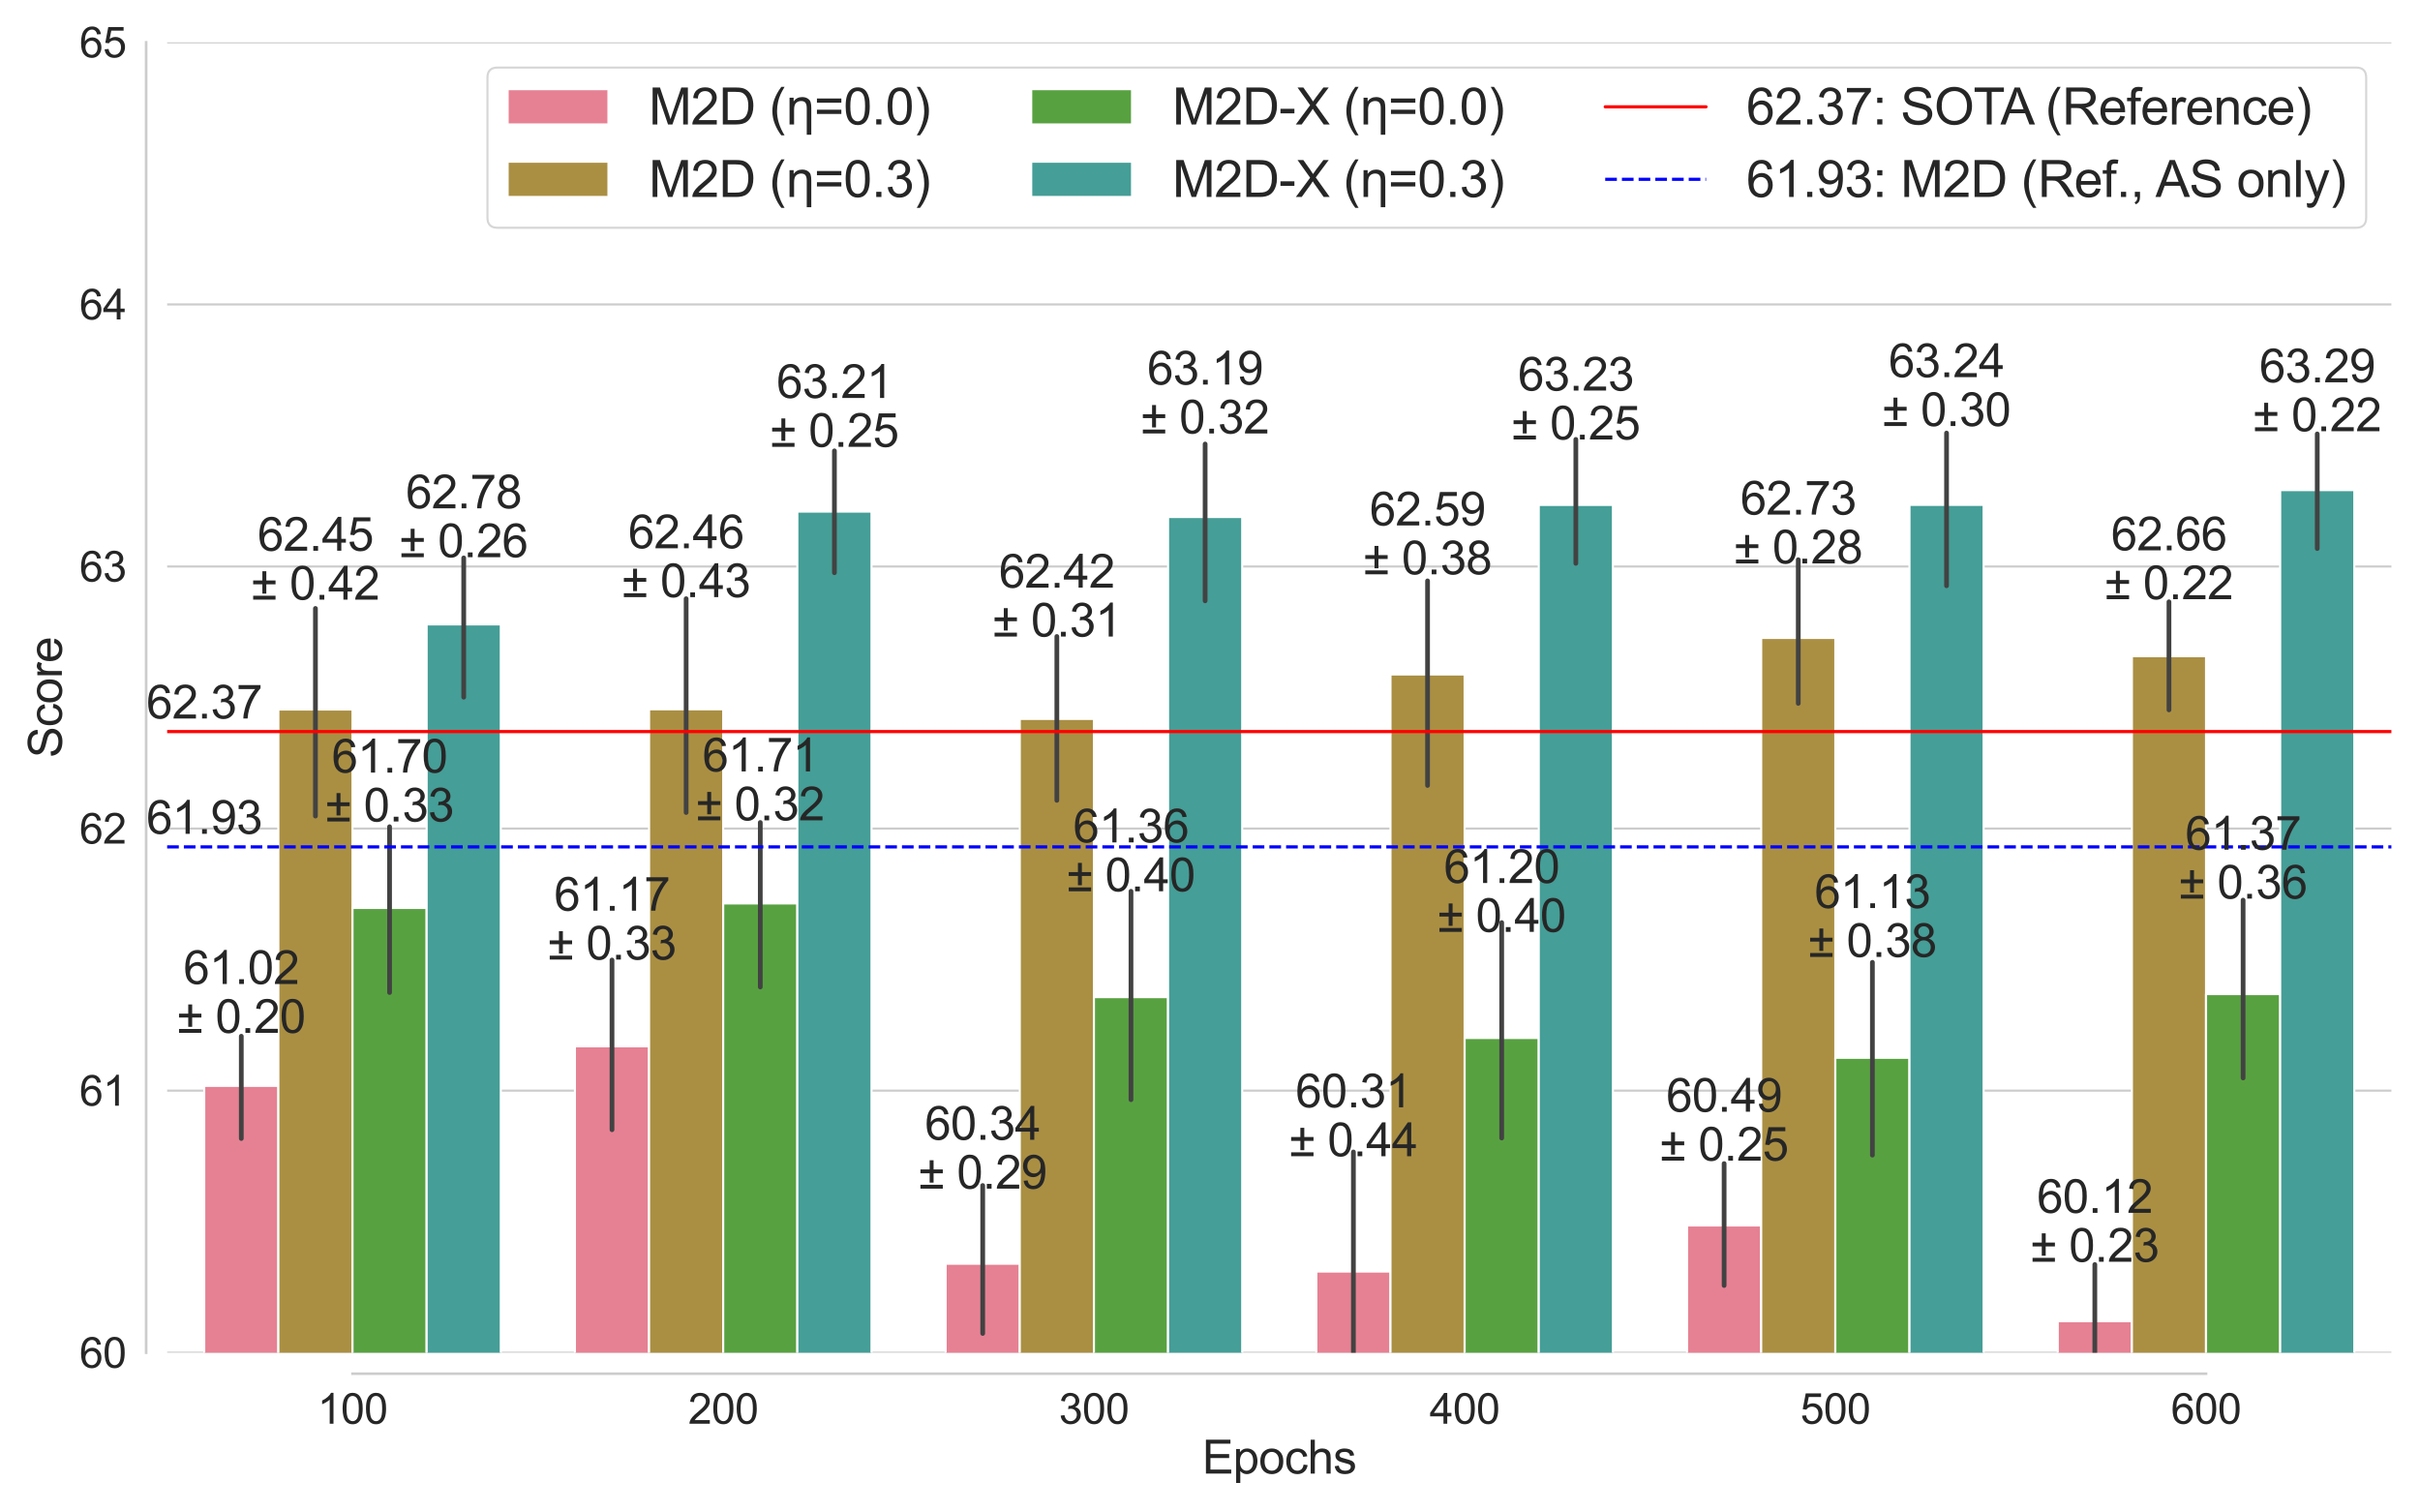 <?xml version="1.0" encoding="utf-8" standalone="no"?>
<!DOCTYPE svg PUBLIC "-//W3C//DTD SVG 1.1//EN"
  "http://www.w3.org/Graphics/SVG/1.1/DTD/svg11.dtd">
<svg xmlns:xlink="http://www.w3.org/1999/xlink" width="1152pt" height="720pt" viewBox="0 0 1152 720" xmlns="http://www.w3.org/2000/svg" version="1.1">
 <defs>
  <style type="text/css">*{stroke-linejoin: round; stroke-linecap: butt}</style>
 </defs>
 <g id="figure_1">
  <g id="patch_1">
   <path d="M 0 720 
L 1152 720 
L 1152 0 
L 0 0 
z
" style="fill: #ffffff"/>
  </g>
  <g id="axes_1">
   <g id="patch_2">
    <path d="M 79.57 643.94 
L 1138.38 643.94 
L 1138.38 20.16 
L 79.57 20.16 
z
" style="fill: #ffffff"/>
   </g>
   <g id="matplotlib.axis_1">
    <g id="xtick_1">
     <g id="text_1">
      <!-- 100 -->
      <g style="fill: #262626" transform="translate(151.121 677.756) scale(0.2 -0.2)">
       <defs>
        <path id="ArialMT-31" d="M 2384 0 
L 1822 0 
L 1822 3584 
Q 1619 3391 1289 3197 
Q 959 3003 697 2906 
L 697 3450 
Q 1169 3672 1522 3987 
Q 1875 4303 2022 4600 
L 2384 4600 
L 2384 0 
z
" transform="scale(0.016)"/>
        <path id="ArialMT-30" d="M 266 2259 
Q 266 3072 433 3567 
Q 600 4063 929 4331 
Q 1259 4600 1759 4600 
Q 2128 4600 2406 4451 
Q 2684 4303 2865 4023 
Q 3047 3744 3150 3342 
Q 3253 2941 3253 2259 
Q 3253 1453 3087 958 
Q 2922 463 2592 192 
Q 2263 -78 1759 -78 
Q 1097 -78 719 397 
Q 266 969 266 2259 
z
M 844 2259 
Q 844 1131 1108 757 
Q 1372 384 1759 384 
Q 2147 384 2411 759 
Q 2675 1134 2675 2259 
Q 2675 3391 2411 3762 
Q 2147 4134 1753 4134 
Q 1366 4134 1134 3806 
Q 844 3388 844 2259 
z
" transform="scale(0.016)"/>
       </defs>
       <use xlink:href="#ArialMT-31"/>
       <use xlink:href="#ArialMT-30" x="55.615"/>
       <use xlink:href="#ArialMT-30" x="111.23"/>
      </g>
     </g>
    </g>
    <g id="xtick_2">
     <g id="text_2">
      <!-- 200 -->
      <g style="fill: #262626" transform="translate(327.59 677.756) scale(0.2 -0.2)">
       <defs>
        <path id="ArialMT-32" d="M 3222 541 
L 3222 0 
L 194 0 
Q 188 203 259 391 
Q 375 700 629 1000 
Q 884 1300 1366 1694 
Q 2113 2306 2375 2664 
Q 2638 3022 2638 3341 
Q 2638 3675 2398 3904 
Q 2159 4134 1775 4134 
Q 1369 4134 1125 3890 
Q 881 3647 878 3216 
L 300 3275 
Q 359 3922 746 4261 
Q 1134 4600 1788 4600 
Q 2447 4600 2831 4234 
Q 3216 3869 3216 3328 
Q 3216 3053 3103 2787 
Q 2991 2522 2730 2228 
Q 2469 1934 1863 1422 
Q 1356 997 1212 845 
Q 1069 694 975 541 
L 3222 541 
z
" transform="scale(0.016)"/>
       </defs>
       <use xlink:href="#ArialMT-32"/>
       <use xlink:href="#ArialMT-30" x="55.615"/>
       <use xlink:href="#ArialMT-30" x="111.23"/>
      </g>
     </g>
    </g>
    <g id="xtick_3">
     <g id="text_3">
      <!-- 300 -->
      <g style="fill: #262626" transform="translate(504.058 677.756) scale(0.2 -0.2)">
       <defs>
        <path id="ArialMT-33" d="M 269 1209 
L 831 1284 
Q 928 806 1161 595 
Q 1394 384 1728 384 
Q 2125 384 2398 659 
Q 2672 934 2672 1341 
Q 2672 1728 2419 1979 
Q 2166 2231 1775 2231 
Q 1616 2231 1378 2169 
L 1441 2663 
Q 1497 2656 1531 2656 
Q 1891 2656 2178 2843 
Q 2466 3031 2466 3422 
Q 2466 3731 2256 3934 
Q 2047 4138 1716 4138 
Q 1388 4138 1169 3931 
Q 950 3725 888 3313 
L 325 3413 
Q 428 3978 793 4289 
Q 1159 4600 1703 4600 
Q 2078 4600 2393 4439 
Q 2709 4278 2876 4000 
Q 3044 3722 3044 3409 
Q 3044 3113 2884 2869 
Q 2725 2625 2413 2481 
Q 2819 2388 3044 2092 
Q 3269 1797 3269 1353 
Q 3269 753 2831 336 
Q 2394 -81 1725 -81 
Q 1122 -81 723 278 
Q 325 638 269 1209 
z
" transform="scale(0.016)"/>
       </defs>
       <use xlink:href="#ArialMT-33"/>
       <use xlink:href="#ArialMT-30" x="55.615"/>
       <use xlink:href="#ArialMT-30" x="111.23"/>
      </g>
     </g>
    </g>
    <g id="xtick_4">
     <g id="text_4">
      <!-- 400 -->
      <g style="fill: #262626" transform="translate(680.526 677.756) scale(0.2 -0.2)">
       <defs>
        <path id="ArialMT-34" d="M 2069 0 
L 2069 1097 
L 81 1097 
L 81 1613 
L 2172 4581 
L 2631 4581 
L 2631 1613 
L 3250 1613 
L 3250 1097 
L 2631 1097 
L 2631 0 
L 2069 0 
z
M 2069 1613 
L 2069 3678 
L 634 1613 
L 2069 1613 
z
" transform="scale(0.016)"/>
       </defs>
       <use xlink:href="#ArialMT-34"/>
       <use xlink:href="#ArialMT-30" x="55.615"/>
       <use xlink:href="#ArialMT-30" x="111.23"/>
      </g>
     </g>
    </g>
    <g id="xtick_5">
     <g id="text_5">
      <!-- 500 -->
      <g style="fill: #262626" transform="translate(856.995 677.756) scale(0.2 -0.2)">
       <defs>
        <path id="ArialMT-35" d="M 266 1200 
L 856 1250 
Q 922 819 1161 601 
Q 1400 384 1738 384 
Q 2144 384 2425 690 
Q 2706 997 2706 1503 
Q 2706 1984 2436 2262 
Q 2166 2541 1728 2541 
Q 1456 2541 1237 2417 
Q 1019 2294 894 2097 
L 366 2166 
L 809 4519 
L 3088 4519 
L 3088 3981 
L 1259 3981 
L 1013 2750 
Q 1425 3038 1878 3038 
Q 2478 3038 2890 2622 
Q 3303 2206 3303 1553 
Q 3303 931 2941 478 
Q 2500 -78 1738 -78 
Q 1113 -78 717 272 
Q 322 622 266 1200 
z
" transform="scale(0.016)"/>
       </defs>
       <use xlink:href="#ArialMT-35"/>
       <use xlink:href="#ArialMT-30" x="55.615"/>
       <use xlink:href="#ArialMT-30" x="111.23"/>
      </g>
     </g>
    </g>
    <g id="xtick_6">
     <g id="text_6">
      <!-- 600 -->
      <g style="fill: #262626" transform="translate(1033.463 677.756) scale(0.2 -0.2)">
       <defs>
        <path id="ArialMT-36" d="M 3184 3459 
L 2625 3416 
Q 2550 3747 2413 3897 
Q 2184 4138 1850 4138 
Q 1581 4138 1378 3988 
Q 1113 3794 959 3422 
Q 806 3050 800 2363 
Q 1003 2672 1297 2822 
Q 1591 2972 1913 2972 
Q 2475 2972 2870 2558 
Q 3266 2144 3266 1488 
Q 3266 1056 3080 686 
Q 2894 316 2569 119 
Q 2244 -78 1831 -78 
Q 1128 -78 684 439 
Q 241 956 241 2144 
Q 241 3472 731 4075 
Q 1159 4600 1884 4600 
Q 2425 4600 2770 4297 
Q 3116 3994 3184 3459 
z
M 888 1484 
Q 888 1194 1011 928 
Q 1134 663 1356 523 
Q 1578 384 1822 384 
Q 2178 384 2434 671 
Q 2691 959 2691 1453 
Q 2691 1928 2437 2201 
Q 2184 2475 1800 2475 
Q 1419 2475 1153 2201 
Q 888 1928 888 1484 
z
" transform="scale(0.016)"/>
       </defs>
       <use xlink:href="#ArialMT-36"/>
       <use xlink:href="#ArialMT-30" x="55.615"/>
       <use xlink:href="#ArialMT-30" x="111.23"/>
      </g>
     </g>
    </g>
    <g id="text_7">
     <!-- Epochs -->
     <g style="fill: #262626" transform="translate(572.287 701.478) scale(0.22 -0.22)">
      <defs>
       <path id="ArialMT-45" d="M 506 0 
L 506 4581 
L 3819 4581 
L 3819 4041 
L 1113 4041 
L 1113 2638 
L 3647 2638 
L 3647 2100 
L 1113 2100 
L 1113 541 
L 3925 541 
L 3925 0 
L 506 0 
z
" transform="scale(0.016)"/>
       <path id="ArialMT-70" d="M 422 -1272 
L 422 3319 
L 934 3319 
L 934 2888 
Q 1116 3141 1344 3267 
Q 1572 3394 1897 3394 
Q 2322 3394 2647 3175 
Q 2972 2956 3137 2557 
Q 3303 2159 3303 1684 
Q 3303 1175 3120 767 
Q 2938 359 2589 142 
Q 2241 -75 1856 -75 
Q 1575 -75 1351 44 
Q 1128 163 984 344 
L 984 -1272 
L 422 -1272 
z
M 931 1641 
Q 931 1000 1190 694 
Q 1450 388 1819 388 
Q 2194 388 2461 705 
Q 2728 1022 2728 1688 
Q 2728 2322 2467 2637 
Q 2206 2953 1844 2953 
Q 1484 2953 1207 2617 
Q 931 2281 931 1641 
z
" transform="scale(0.016)"/>
       <path id="ArialMT-6f" d="M 213 1659 
Q 213 2581 725 3025 
Q 1153 3394 1769 3394 
Q 2453 3394 2887 2945 
Q 3322 2497 3322 1706 
Q 3322 1066 3130 698 
Q 2938 331 2570 128 
Q 2203 -75 1769 -75 
Q 1072 -75 642 372 
Q 213 819 213 1659 
z
M 791 1659 
Q 791 1022 1069 705 
Q 1347 388 1769 388 
Q 2188 388 2466 706 
Q 2744 1025 2744 1678 
Q 2744 2294 2464 2611 
Q 2184 2928 1769 2928 
Q 1347 2928 1069 2612 
Q 791 2297 791 1659 
z
" transform="scale(0.016)"/>
       <path id="ArialMT-63" d="M 2588 1216 
L 3141 1144 
Q 3050 572 2676 248 
Q 2303 -75 1759 -75 
Q 1078 -75 664 370 
Q 250 816 250 1647 
Q 250 2184 428 2587 
Q 606 2991 970 3192 
Q 1334 3394 1763 3394 
Q 2303 3394 2647 3120 
Q 2991 2847 3088 2344 
L 2541 2259 
Q 2463 2594 2264 2762 
Q 2066 2931 1784 2931 
Q 1359 2931 1093 2626 
Q 828 2322 828 1663 
Q 828 994 1084 691 
Q 1341 388 1753 388 
Q 2084 388 2306 591 
Q 2528 794 2588 1216 
z
" transform="scale(0.016)"/>
       <path id="ArialMT-68" d="M 422 0 
L 422 4581 
L 984 4581 
L 984 2938 
Q 1378 3394 1978 3394 
Q 2347 3394 2619 3248 
Q 2891 3103 3008 2847 
Q 3125 2591 3125 2103 
L 3125 0 
L 2563 0 
L 2563 2103 
Q 2563 2525 2380 2717 
Q 2197 2909 1863 2909 
Q 1613 2909 1392 2779 
Q 1172 2650 1078 2428 
Q 984 2206 984 1816 
L 984 0 
L 422 0 
z
" transform="scale(0.016)"/>
       <path id="ArialMT-73" d="M 197 991 
L 753 1078 
Q 800 744 1014 566 
Q 1228 388 1613 388 
Q 2000 388 2187 545 
Q 2375 703 2375 916 
Q 2375 1106 2209 1216 
Q 2094 1291 1634 1406 
Q 1016 1563 777 1677 
Q 538 1791 414 1992 
Q 291 2194 291 2438 
Q 291 2659 392 2848 
Q 494 3038 669 3163 
Q 800 3259 1026 3326 
Q 1253 3394 1513 3394 
Q 1903 3394 2198 3281 
Q 2494 3169 2634 2976 
Q 2775 2784 2828 2463 
L 2278 2388 
Q 2241 2644 2061 2787 
Q 1881 2931 1553 2931 
Q 1166 2931 1000 2803 
Q 834 2675 834 2503 
Q 834 2394 903 2306 
Q 972 2216 1119 2156 
Q 1203 2125 1616 2013 
Q 2213 1853 2448 1751 
Q 2684 1650 2818 1456 
Q 2953 1263 2953 975 
Q 2953 694 2789 445 
Q 2625 197 2315 61 
Q 2006 -75 1616 -75 
Q 969 -75 630 194 
Q 291 463 197 991 
z
" transform="scale(0.016)"/>
      </defs>
      <use xlink:href="#ArialMT-45"/>
      <use xlink:href="#ArialMT-70" x="66.699"/>
      <use xlink:href="#ArialMT-6f" x="122.314"/>
      <use xlink:href="#ArialMT-63" x="177.93"/>
      <use xlink:href="#ArialMT-68" x="227.93"/>
      <use xlink:href="#ArialMT-73" x="283.545"/>
     </g>
    </g>
   </g>
   <g id="matplotlib.axis_2">
    <g id="ytick_1">
     <g id="line2d_1">
      <path d="M 79.57 643.94 
L 1138.38 643.94 
" clip-path="url(#p8a2bcfe9b1)" style="fill: none; stroke: #cccccc; stroke-linecap: round"/>
     </g>
     <g id="text_8">
      <!-- 60 -->
      <g style="fill: #262626" transform="translate(37.826 651.098) scale(0.2 -0.2)">
       <use xlink:href="#ArialMT-36"/>
       <use xlink:href="#ArialMT-30" x="55.615"/>
      </g>
     </g>
    </g>
    <g id="ytick_2">
     <g id="line2d_2">
      <path d="M 79.57 519.184 
L 1138.38 519.184 
" clip-path="url(#p8a2bcfe9b1)" style="fill: none; stroke: #cccccc; stroke-linecap: round"/>
     </g>
     <g id="text_9">
      <!-- 61 -->
      <g style="fill: #262626" transform="translate(37.826 526.342) scale(0.2 -0.2)">
       <use xlink:href="#ArialMT-36"/>
       <use xlink:href="#ArialMT-31" x="55.615"/>
      </g>
     </g>
    </g>
    <g id="ytick_3">
     <g id="line2d_3">
      <path d="M 79.57 394.428 
L 1138.38 394.428 
" clip-path="url(#p8a2bcfe9b1)" style="fill: none; stroke: #cccccc; stroke-linecap: round"/>
     </g>
     <g id="text_10">
      <!-- 62 -->
      <g style="fill: #262626" transform="translate(37.826 401.586) scale(0.2 -0.2)">
       <use xlink:href="#ArialMT-36"/>
       <use xlink:href="#ArialMT-32" x="55.615"/>
      </g>
     </g>
    </g>
    <g id="ytick_4">
     <g id="line2d_4">
      <path d="M 79.57 269.672 
L 1138.38 269.672 
" clip-path="url(#p8a2bcfe9b1)" style="fill: none; stroke: #cccccc; stroke-linecap: round"/>
     </g>
     <g id="text_11">
      <!-- 63 -->
      <g style="fill: #262626" transform="translate(37.826 276.83) scale(0.2 -0.2)">
       <use xlink:href="#ArialMT-36"/>
       <use xlink:href="#ArialMT-33" x="55.615"/>
      </g>
     </g>
    </g>
    <g id="ytick_5">
     <g id="line2d_5">
      <path d="M 79.57 144.916 
L 1138.38 144.916 
" clip-path="url(#p8a2bcfe9b1)" style="fill: none; stroke: #cccccc; stroke-linecap: round"/>
     </g>
     <g id="text_12">
      <!-- 64 -->
      <g style="fill: #262626" transform="translate(37.826 152.074) scale(0.2 -0.2)">
       <use xlink:href="#ArialMT-36"/>
       <use xlink:href="#ArialMT-34" x="55.615"/>
      </g>
     </g>
    </g>
    <g id="ytick_6">
     <g id="line2d_6">
      <path d="M 79.57 20.16 
L 1138.38 20.16 
" clip-path="url(#p8a2bcfe9b1)" style="fill: none; stroke: #cccccc; stroke-linecap: round"/>
     </g>
     <g id="text_13">
      <!-- 65 -->
      <g style="fill: #262626" transform="translate(37.826 27.318) scale(0.2 -0.2)">
       <use xlink:href="#ArialMT-36"/>
       <use xlink:href="#ArialMT-35" x="55.615"/>
      </g>
     </g>
    </g>
    <g id="text_14">
     <!-- Score -->
     <g style="fill: #262626" transform="translate(29.454 360.784) rotate(-90) scale(0.22 -0.22)">
      <defs>
       <path id="ArialMT-53" d="M 288 1472 
L 859 1522 
Q 900 1178 1048 958 
Q 1197 738 1509 602 
Q 1822 466 2213 466 
Q 2559 466 2825 569 
Q 3091 672 3220 851 
Q 3350 1031 3350 1244 
Q 3350 1459 3225 1620 
Q 3100 1781 2813 1891 
Q 2628 1963 1997 2114 
Q 1366 2266 1113 2400 
Q 784 2572 623 2826 
Q 463 3081 463 3397 
Q 463 3744 659 4045 
Q 856 4347 1234 4503 
Q 1613 4659 2075 4659 
Q 2584 4659 2973 4495 
Q 3363 4331 3572 4012 
Q 3781 3694 3797 3291 
L 3216 3247 
Q 3169 3681 2898 3903 
Q 2628 4125 2100 4125 
Q 1550 4125 1298 3923 
Q 1047 3722 1047 3438 
Q 1047 3191 1225 3031 
Q 1400 2872 2139 2705 
Q 2878 2538 3153 2413 
Q 3553 2228 3743 1945 
Q 3934 1663 3934 1294 
Q 3934 928 3725 604 
Q 3516 281 3123 101 
Q 2731 -78 2241 -78 
Q 1619 -78 1198 103 
Q 778 284 539 648 
Q 300 1013 288 1472 
z
" transform="scale(0.016)"/>
       <path id="ArialMT-72" d="M 416 0 
L 416 3319 
L 922 3319 
L 922 2816 
Q 1116 3169 1280 3281 
Q 1444 3394 1641 3394 
Q 1925 3394 2219 3213 
L 2025 2691 
Q 1819 2813 1613 2813 
Q 1428 2813 1281 2702 
Q 1134 2591 1072 2394 
Q 978 2094 978 1738 
L 978 0 
L 416 0 
z
" transform="scale(0.016)"/>
       <path id="ArialMT-65" d="M 2694 1069 
L 3275 997 
Q 3138 488 2766 206 
Q 2394 -75 1816 -75 
Q 1088 -75 661 373 
Q 234 822 234 1631 
Q 234 2469 665 2931 
Q 1097 3394 1784 3394 
Q 2450 3394 2872 2941 
Q 3294 2488 3294 1666 
Q 3294 1616 3291 1516 
L 816 1516 
Q 847 969 1125 678 
Q 1403 388 1819 388 
Q 2128 388 2347 550 
Q 2566 713 2694 1069 
z
M 847 1978 
L 2700 1978 
Q 2663 2397 2488 2606 
Q 2219 2931 1791 2931 
Q 1403 2931 1139 2672 
Q 875 2413 847 1978 
z
" transform="scale(0.016)"/>
      </defs>
      <use xlink:href="#ArialMT-53"/>
      <use xlink:href="#ArialMT-63" x="66.699"/>
      <use xlink:href="#ArialMT-6f" x="116.699"/>
      <use xlink:href="#ArialMT-72" x="172.314"/>
      <use xlink:href="#ArialMT-65" x="205.615"/>
     </g>
    </g>
   </g>
   <g id="patch_3">
    <path d="M 97.217 8129.3 
L 132.511 8129.3 
L 132.511 516.917 
L 97.217 516.917 
z
" clip-path="url(#p8a2bcfe9b1)" style="fill: #e68193; stroke: #ffffff; stroke-linejoin: miter"/>
   </g>
   <g id="patch_4">
    <path d="M 273.685 8129.3 
L 308.979 8129.3 
L 308.979 498.081 
L 273.685 498.081 
z
" clip-path="url(#p8a2bcfe9b1)" style="fill: #e68193; stroke: #ffffff; stroke-linejoin: miter"/>
   </g>
   <g id="patch_5">
    <path d="M 450.154 8129.3 
L 485.447 8129.3 
L 485.447 601.569 
L 450.154 601.569 
z
" clip-path="url(#p8a2bcfe9b1)" style="fill: #e68193; stroke: #ffffff; stroke-linejoin: miter"/>
   </g>
   <g id="patch_6">
    <path d="M 626.622 8129.3 
L 661.915 8129.3 
L 661.915 605.307 
L 626.622 605.307 
z
" clip-path="url(#p8a2bcfe9b1)" style="fill: #e68193; stroke: #ffffff; stroke-linejoin: miter"/>
   </g>
   <g id="patch_7">
    <path d="M 803.09 8129.3 
L 838.384 8129.3 
L 838.384 583.37 
L 803.09 583.37 
z
" clip-path="url(#p8a2bcfe9b1)" style="fill: #e68193; stroke: #ffffff; stroke-linejoin: miter"/>
   </g>
   <g id="patch_8">
    <path d="M 979.558 8129.3 
L 1014.852 8129.3 
L 1014.852 628.948 
L 979.558 628.948 
z
" clip-path="url(#p8a2bcfe9b1)" style="fill: #e68193; stroke: #ffffff; stroke-linejoin: miter"/>
   </g>
   <g id="patch_9">
    <path d="M 132.511 8129.3 
L 167.804 8129.3 
L 167.804 337.76 
L 132.511 337.76 
z
" clip-path="url(#p8a2bcfe9b1)" style="fill: #aa8f43; stroke: #ffffff; stroke-linejoin: miter"/>
   </g>
   <g id="patch_10">
    <path d="M 308.979 8129.3 
L 344.272 8129.3 
L 344.272 337.659 
L 308.979 337.659 
z
" clip-path="url(#p8a2bcfe9b1)" style="fill: #aa8f43; stroke: #ffffff; stroke-linejoin: miter"/>
   </g>
   <g id="patch_11">
    <path d="M 485.447 8129.3 
L 520.741 8129.3 
L 520.741 342.251 
L 485.447 342.251 
z
" clip-path="url(#p8a2bcfe9b1)" style="fill: #aa8f43; stroke: #ffffff; stroke-linejoin: miter"/>
   </g>
   <g id="patch_12">
    <path d="M 661.915 8129.3 
L 697.209 8129.3 
L 697.209 321.09 
L 661.915 321.09 
z
" clip-path="url(#p8a2bcfe9b1)" style="fill: #aa8f43; stroke: #ffffff; stroke-linejoin: miter"/>
   </g>
   <g id="patch_13">
    <path d="M 838.384 8129.3 
L 873.678 8129.3 
L 873.678 303.699 
L 838.384 303.699 
z
" clip-path="url(#p8a2bcfe9b1)" style="fill: #aa8f43; stroke: #ffffff; stroke-linejoin: miter"/>
   </g>
   <g id="patch_14">
    <path d="M 1014.852 8129.3 
L 1050.146 8129.3 
L 1050.146 312.395 
L 1014.852 312.395 
z
" clip-path="url(#p8a2bcfe9b1)" style="fill: #aa8f43; stroke: #ffffff; stroke-linejoin: miter"/>
   </g>
   <g id="patch_15">
    <path d="M 167.804 8129.3 
L 203.098 8129.3 
L 203.098 432.211 
L 167.804 432.211 
z
" clip-path="url(#p8a2bcfe9b1)" style="fill: #58a141; stroke: #ffffff; stroke-linejoin: miter"/>
   </g>
   <g id="patch_16">
    <path d="M 344.272 8129.3 
L 379.566 8129.3 
L 379.566 430.085 
L 344.272 430.085 
z
" clip-path="url(#p8a2bcfe9b1)" style="fill: #58a141; stroke: #ffffff; stroke-linejoin: miter"/>
   </g>
   <g id="patch_17">
    <path d="M 520.741 8129.3 
L 556.034 8129.3 
L 556.034 474.663 
L 520.741 474.663 
z
" clip-path="url(#p8a2bcfe9b1)" style="fill: #58a141; stroke: #ffffff; stroke-linejoin: miter"/>
   </g>
   <g id="patch_18">
    <path d="M 697.209 8129.3 
L 732.503 8129.3 
L 732.503 494.114 
L 697.209 494.114 
z
" clip-path="url(#p8a2bcfe9b1)" style="fill: #58a141; stroke: #ffffff; stroke-linejoin: miter"/>
   </g>
   <g id="patch_19">
    <path d="M 873.678 8129.3 
L 908.971 8129.3 
L 908.971 503.549 
L 873.678 503.549 
z
" clip-path="url(#p8a2bcfe9b1)" style="fill: #58a141; stroke: #ffffff; stroke-linejoin: miter"/>
   </g>
   <g id="patch_20">
    <path d="M 1050.146 8129.3 
L 1085.439 8129.3 
L 1085.439 473.235 
L 1050.146 473.235 
z
" clip-path="url(#p8a2bcfe9b1)" style="fill: #58a141; stroke: #ffffff; stroke-linejoin: miter"/>
   </g>
   <g id="patch_21">
    <path d="M 203.098 8129.3 
L 238.392 8129.3 
L 238.392 297.239 
L 203.098 297.239 
z
" clip-path="url(#p8a2bcfe9b1)" style="fill: #459e97; stroke: #ffffff; stroke-linejoin: miter"/>
   </g>
   <g id="patch_22">
    <path d="M 379.566 8129.3 
L 414.86 8129.3 
L 414.86 243.532 
L 379.566 243.532 
z
" clip-path="url(#p8a2bcfe9b1)" style="fill: #459e97; stroke: #ffffff; stroke-linejoin: miter"/>
   </g>
   <g id="patch_23">
    <path d="M 556.034 8129.3 
L 591.328 8129.3 
L 591.328 246.122 
L 556.034 246.122 
z
" clip-path="url(#p8a2bcfe9b1)" style="fill: #459e97; stroke: #ffffff; stroke-linejoin: miter"/>
   </g>
   <g id="patch_24">
    <path d="M 732.503 8129.3 
L 767.797 8129.3 
L 767.797 240.375 
L 732.503 240.375 
z
" clip-path="url(#p8a2bcfe9b1)" style="fill: #459e97; stroke: #ffffff; stroke-linejoin: miter"/>
   </g>
   <g id="patch_25">
    <path d="M 908.971 8129.3 
L 944.265 8129.3 
L 944.265 240.354 
L 908.971 240.354 
z
" clip-path="url(#p8a2bcfe9b1)" style="fill: #459e97; stroke: #ffffff; stroke-linejoin: miter"/>
   </g>
   <g id="patch_26">
    <path d="M 1085.439 8129.3 
L 1120.733 8129.3 
L 1120.733 233.303 
L 1085.439 233.303 
z
" clip-path="url(#p8a2bcfe9b1)" style="fill: #459e97; stroke: #ffffff; stroke-linejoin: miter"/>
   </g>
   <g id="patch_27">
    <path d="M 167.804 8129.3 
L 167.804 8129.3 
L 167.804 8129.3 
L 167.804 8129.3 
z
" clip-path="url(#p8a2bcfe9b1)" style="fill: #e68193; stroke: #ffffff; stroke-linejoin: miter"/>
   </g>
   <g id="patch_28">
    <path d="M 167.804 8129.3 
L 167.804 8129.3 
L 167.804 8129.3 
L 167.804 8129.3 
z
" clip-path="url(#p8a2bcfe9b1)" style="fill: #aa8f43; stroke: #ffffff; stroke-linejoin: miter"/>
   </g>
   <g id="patch_29">
    <path d="M 167.804 8129.3 
L 167.804 8129.3 
L 167.804 8129.3 
L 167.804 8129.3 
z
" clip-path="url(#p8a2bcfe9b1)" style="fill: #58a141; stroke: #ffffff; stroke-linejoin: miter"/>
   </g>
   <g id="patch_30">
    <path d="M 167.804 8129.3 
L 167.804 8129.3 
L 167.804 8129.3 
L 167.804 8129.3 
z
" clip-path="url(#p8a2bcfe9b1)" style="fill: #459e97; stroke: #ffffff; stroke-linejoin: miter"/>
   </g>
   <g id="line2d_7">
    <path d="M 114.864 541.973 
L 114.864 493.288 
" clip-path="url(#p8a2bcfe9b1)" style="fill: none; stroke: #424242; stroke-width: 2.25; stroke-linecap: round"/>
   </g>
   <g id="line2d_8">
    <path d="M 291.332 537.796 
L 291.332 457.003 
" clip-path="url(#p8a2bcfe9b1)" style="fill: none; stroke: #424242; stroke-width: 2.25; stroke-linecap: round"/>
   </g>
   <g id="line2d_9">
    <path d="M 467.8 634.777 
L 467.8 564.351 
" clip-path="url(#p8a2bcfe9b1)" style="fill: none; stroke: #424242; stroke-width: 2.25; stroke-linecap: round"/>
   </g>
   <g id="line2d_10">
    <path d="M 644.269 654.145 
L 644.269 548.377 
" clip-path="url(#p8a2bcfe9b1)" style="fill: none; stroke: #424242; stroke-width: 2.25; stroke-linecap: round"/>
   </g>
   <g id="line2d_11">
    <path d="M 820.737 611.938 
L 820.737 553.906 
" clip-path="url(#p8a2bcfe9b1)" style="fill: none; stroke: #424242; stroke-width: 2.25; stroke-linecap: round"/>
   </g>
   <g id="line2d_12">
    <path d="M 997.205 657.28 
L 997.205 601.96 
" clip-path="url(#p8a2bcfe9b1)" style="fill: none; stroke: #424242; stroke-width: 2.25; stroke-linecap: round"/>
   </g>
   <g id="line2d_13">
    <path d="M 150.157 388.485 
L 150.157 289.64 
" clip-path="url(#p8a2bcfe9b1)" style="fill: none; stroke: #424242; stroke-width: 2.25; stroke-linecap: round"/>
   </g>
   <g id="line2d_14">
    <path d="M 326.626 386.79 
L 326.626 285.001 
" clip-path="url(#p8a2bcfe9b1)" style="fill: none; stroke: #424242; stroke-width: 2.25; stroke-linecap: round"/>
   </g>
   <g id="line2d_15">
    <path d="M 503.094 381.009 
L 503.094 302.989 
" clip-path="url(#p8a2bcfe9b1)" style="fill: none; stroke: #424242; stroke-width: 2.25; stroke-linecap: round"/>
   </g>
   <g id="line2d_16">
    <path d="M 679.562 373.905 
L 679.562 276.52 
" clip-path="url(#p8a2bcfe9b1)" style="fill: none; stroke: #424242; stroke-width: 2.25; stroke-linecap: round"/>
   </g>
   <g id="line2d_17">
    <path d="M 856.031 334.84 
L 856.031 266.438 
" clip-path="url(#p8a2bcfe9b1)" style="fill: none; stroke: #424242; stroke-width: 2.25; stroke-linecap: round"/>
   </g>
   <g id="line2d_18">
    <path d="M 1032.499 337.937 
L 1032.499 286.484 
" clip-path="url(#p8a2bcfe9b1)" style="fill: none; stroke: #424242; stroke-width: 2.25; stroke-linecap: round"/>
   </g>
   <g id="line2d_19">
    <path d="M 185.451 472.475 
L 185.451 393.545 
" clip-path="url(#p8a2bcfe9b1)" style="fill: none; stroke: #424242; stroke-width: 2.25; stroke-linecap: round"/>
   </g>
   <g id="line2d_20">
    <path d="M 361.919 469.848 
L 361.919 391.534 
" clip-path="url(#p8a2bcfe9b1)" style="fill: none; stroke: #424242; stroke-width: 2.25; stroke-linecap: round"/>
   </g>
   <g id="line2d_21">
    <path d="M 538.388 523.484 
L 538.388 424.283 
" clip-path="url(#p8a2bcfe9b1)" style="fill: none; stroke: #424242; stroke-width: 2.25; stroke-linecap: round"/>
   </g>
   <g id="line2d_22">
    <path d="M 714.856 541.739 
L 714.856 439.183 
" clip-path="url(#p8a2bcfe9b1)" style="fill: none; stroke: #424242; stroke-width: 2.25; stroke-linecap: round"/>
   </g>
   <g id="line2d_23">
    <path d="M 891.324 549.881 
L 891.324 458.105 
" clip-path="url(#p8a2bcfe9b1)" style="fill: none; stroke: #424242; stroke-width: 2.25; stroke-linecap: round"/>
   </g>
   <g id="line2d_24">
    <path d="M 1067.793 513.145 
L 1067.793 428.491 
" clip-path="url(#p8a2bcfe9b1)" style="fill: none; stroke: #424242; stroke-width: 2.25; stroke-linecap: round"/>
   </g>
   <g id="line2d_25">
    <path d="M 220.745 331.884 
L 220.745 265.583 
" clip-path="url(#p8a2bcfe9b1)" style="fill: none; stroke: #424242; stroke-width: 2.25; stroke-linecap: round"/>
   </g>
   <g id="line2d_26">
    <path d="M 397.213 272.642 
L 397.213 214.63 
" clip-path="url(#p8a2bcfe9b1)" style="fill: none; stroke: #424242; stroke-width: 2.25; stroke-linecap: round"/>
   </g>
   <g id="line2d_27">
    <path d="M 573.681 286.022 
L 573.681 211.374 
" clip-path="url(#p8a2bcfe9b1)" style="fill: none; stroke: #424242; stroke-width: 2.25; stroke-linecap: round"/>
   </g>
   <g id="line2d_28">
    <path d="M 750.15 268.17 
L 750.15 209.183 
" clip-path="url(#p8a2bcfe9b1)" style="fill: none; stroke: #424242; stroke-width: 2.25; stroke-linecap: round"/>
   </g>
   <g id="line2d_29">
    <path d="M 926.618 278.847 
L 926.618 206.148 
" clip-path="url(#p8a2bcfe9b1)" style="fill: none; stroke: #424242; stroke-width: 2.25; stroke-linecap: round"/>
   </g>
   <g id="line2d_30">
    <path d="M 1103.086 261.128 
L 1103.086 206.562 
" clip-path="url(#p8a2bcfe9b1)" style="fill: none; stroke: #424242; stroke-width: 2.25; stroke-linecap: round"/>
   </g>
   <g id="line2d_31">
    <path d="M 79.57 348.268 
L 1138.38 348.268 
" clip-path="url(#p8a2bcfe9b1)" style="fill: none; stroke: #ff0000; stroke-width: 1.5; stroke-linecap: round"/>
   </g>
   <g id="line2d_32">
    <path d="M 79.57 403.161 
L 1138.38 403.161 
" clip-path="url(#p8a2bcfe9b1)" style="fill: none; stroke-dasharray: 5.55,2.4; stroke-dashoffset: 0; stroke: #0000ff; stroke-width: 1.5"/>
   </g>
   <g id="patch_31">
    <path d="M 69.57 643.94 
L 69.57 20.16 
" style="fill: none; stroke: #cccccc; stroke-width: 1.25; stroke-linejoin: miter; stroke-linecap: square"/>
   </g>
   <g id="patch_32">
    <path d="M 167.804 653.94 
L 1050.146 653.94 
" style="fill: none; stroke: #cccccc; stroke-width: 1.25; stroke-linejoin: miter; stroke-linecap: square"/>
   </g>
   <g id="text_15">
    <!-- 62.37 -->
    <g style="fill: #262626" transform="translate(69.693 342.03) scale(0.22 -0.22)">
     <defs>
      <path id="ArialMT-2e" d="M 581 0 
L 581 641 
L 1222 641 
L 1222 0 
L 581 0 
z
" transform="scale(0.016)"/>
      <path id="ArialMT-37" d="M 303 3981 
L 303 4522 
L 3269 4522 
L 3269 4084 
Q 2831 3619 2401 2847 
Q 1972 2075 1738 1259 
Q 1569 684 1522 0 
L 944 0 
Q 953 541 1156 1306 
Q 1359 2072 1739 2783 
Q 2119 3494 2547 3981 
L 303 3981 
z
" transform="scale(0.016)"/>
     </defs>
     <use xlink:href="#ArialMT-36"/>
     <use xlink:href="#ArialMT-32" x="55.615"/>
     <use xlink:href="#ArialMT-2e" x="111.23"/>
     <use xlink:href="#ArialMT-33" x="139.014"/>
     <use xlink:href="#ArialMT-37" x="194.629"/>
    </g>
   </g>
   <g id="text_16">
    <!-- 61.93 -->
    <g style="fill: #262626" transform="translate(69.693 396.923) scale(0.22 -0.22)">
     <defs>
      <path id="ArialMT-39" d="M 350 1059 
L 891 1109 
Q 959 728 1153 556 
Q 1347 384 1650 384 
Q 1909 384 2104 503 
Q 2300 622 2425 820 
Q 2550 1019 2634 1356 
Q 2719 1694 2719 2044 
Q 2719 2081 2716 2156 
Q 2547 1888 2255 1720 
Q 1963 1553 1622 1553 
Q 1053 1553 659 1965 
Q 266 2378 266 3053 
Q 266 3750 677 4175 
Q 1088 4600 1706 4600 
Q 2153 4600 2523 4359 
Q 2894 4119 3086 3673 
Q 3278 3228 3278 2384 
Q 3278 1506 3087 986 
Q 2897 466 2520 194 
Q 2144 -78 1638 -78 
Q 1100 -78 759 220 
Q 419 519 350 1059 
z
M 2653 3081 
Q 2653 3566 2395 3850 
Q 2138 4134 1775 4134 
Q 1400 4134 1122 3828 
Q 844 3522 844 3034 
Q 844 2597 1108 2323 
Q 1372 2050 1759 2050 
Q 2150 2050 2401 2323 
Q 2653 2597 2653 3081 
z
" transform="scale(0.016)"/>
     </defs>
     <use xlink:href="#ArialMT-36"/>
     <use xlink:href="#ArialMT-31" x="55.615"/>
     <use xlink:href="#ArialMT-2e" x="111.23"/>
     <use xlink:href="#ArialMT-39" x="139.014"/>
     <use xlink:href="#ArialMT-33" x="194.629"/>
    </g>
   </g>
   <g id="text_17">
    <!-- 61.02 -->
    <g style="fill: #262626" transform="translate(87.34 468.405) scale(0.22 -0.22)">
     <use xlink:href="#ArialMT-36"/>
     <use xlink:href="#ArialMT-31" x="55.615"/>
     <use xlink:href="#ArialMT-2e" x="111.23"/>
     <use xlink:href="#ArialMT-30" x="139.014"/>
     <use xlink:href="#ArialMT-32" x="194.629"/>
    </g>
    <!-- ± 0.20 -->
    <g style="fill: #262626" transform="translate(84.363 491.674) scale(0.22 -0.22)">
     <defs>
      <path id="ArialMT-b1" d="M 1491 813 
L 1491 2072 
L 244 2072 
L 244 2594 
L 1491 2594 
L 1491 3841 
L 2022 3841 
L 2022 2594 
L 3269 2594 
L 3269 2072 
L 2022 2072 
L 2022 813 
L 1491 813 
z
M 3269 0 
L 244 0 
L 244 525 
L 3269 525 
L 3269 0 
z
" transform="scale(0.016)"/>
      <path id="ArialMT-20" transform="scale(0.016)"/>
     </defs>
     <use xlink:href="#ArialMT-b1"/>
     <use xlink:href="#ArialMT-20" x="54.883"/>
     <use xlink:href="#ArialMT-30" x="82.666"/>
     <use xlink:href="#ArialMT-2e" x="138.281"/>
     <use xlink:href="#ArialMT-32" x="166.064"/>
     <use xlink:href="#ArialMT-30" x="221.68"/>
    </g>
   </g>
   <g id="text_18">
    <!-- 61.17 -->
    <g style="fill: #262626" transform="translate(263.808 433.517) scale(0.22 -0.22)">
     <use xlink:href="#ArialMT-36"/>
     <use xlink:href="#ArialMT-31" x="55.615"/>
     <use xlink:href="#ArialMT-2e" x="111.23"/>
     <use xlink:href="#ArialMT-31" x="139.014"/>
     <use xlink:href="#ArialMT-37" x="194.629"/>
    </g>
    <!-- ± 0.33 -->
    <g style="fill: #262626" transform="translate(260.831 456.786) scale(0.22 -0.22)">
     <use xlink:href="#ArialMT-b1"/>
     <use xlink:href="#ArialMT-20" x="54.883"/>
     <use xlink:href="#ArialMT-30" x="82.666"/>
     <use xlink:href="#ArialMT-2e" x="138.281"/>
     <use xlink:href="#ArialMT-33" x="166.064"/>
     <use xlink:href="#ArialMT-33" x="221.68"/>
    </g>
   </g>
   <g id="text_19">
    <!-- 60.34 -->
    <g style="fill: #262626" transform="translate(440.276 542.566) scale(0.22 -0.22)">
     <use xlink:href="#ArialMT-36"/>
     <use xlink:href="#ArialMT-30" x="55.615"/>
     <use xlink:href="#ArialMT-2e" x="111.23"/>
     <use xlink:href="#ArialMT-33" x="139.014"/>
     <use xlink:href="#ArialMT-34" x="194.629"/>
    </g>
    <!-- ± 0.29 -->
    <g style="fill: #262626" transform="translate(437.299 565.836) scale(0.22 -0.22)">
     <use xlink:href="#ArialMT-b1"/>
     <use xlink:href="#ArialMT-20" x="54.883"/>
     <use xlink:href="#ArialMT-30" x="82.666"/>
     <use xlink:href="#ArialMT-2e" x="138.281"/>
     <use xlink:href="#ArialMT-32" x="166.064"/>
     <use xlink:href="#ArialMT-39" x="221.68"/>
    </g>
   </g>
   <g id="text_20">
    <!-- 60.31 -->
    <g style="fill: #262626" transform="translate(616.745 527.128) scale(0.22 -0.22)">
     <use xlink:href="#ArialMT-36"/>
     <use xlink:href="#ArialMT-30" x="55.615"/>
     <use xlink:href="#ArialMT-2e" x="111.23"/>
     <use xlink:href="#ArialMT-33" x="139.014"/>
     <use xlink:href="#ArialMT-31" x="194.629"/>
    </g>
    <!-- ± 0.44 -->
    <g style="fill: #262626" transform="translate(613.768 550.397) scale(0.22 -0.22)">
     <use xlink:href="#ArialMT-b1"/>
     <use xlink:href="#ArialMT-20" x="54.883"/>
     <use xlink:href="#ArialMT-30" x="82.666"/>
     <use xlink:href="#ArialMT-2e" x="138.281"/>
     <use xlink:href="#ArialMT-34" x="166.064"/>
     <use xlink:href="#ArialMT-34" x="221.68"/>
    </g>
   </g>
   <g id="text_21">
    <!-- 60.49 -->
    <g style="fill: #262626" transform="translate(793.213 529.222) scale(0.22 -0.22)">
     <use xlink:href="#ArialMT-36"/>
     <use xlink:href="#ArialMT-30" x="55.615"/>
     <use xlink:href="#ArialMT-2e" x="111.23"/>
     <use xlink:href="#ArialMT-34" x="139.014"/>
     <use xlink:href="#ArialMT-39" x="194.629"/>
    </g>
    <!-- ± 0.25 -->
    <g style="fill: #262626" transform="translate(790.236 552.491) scale(0.22 -0.22)">
     <use xlink:href="#ArialMT-b1"/>
     <use xlink:href="#ArialMT-20" x="54.883"/>
     <use xlink:href="#ArialMT-30" x="82.666"/>
     <use xlink:href="#ArialMT-2e" x="138.281"/>
     <use xlink:href="#ArialMT-32" x="166.064"/>
     <use xlink:href="#ArialMT-35" x="221.68"/>
    </g>
   </g>
   <g id="text_22">
    <!-- 60.12 -->
    <g style="fill: #262626" transform="translate(969.681 577.367) scale(0.22 -0.22)">
     <use xlink:href="#ArialMT-36"/>
     <use xlink:href="#ArialMT-30" x="55.615"/>
     <use xlink:href="#ArialMT-2e" x="111.23"/>
     <use xlink:href="#ArialMT-31" x="139.014"/>
     <use xlink:href="#ArialMT-32" x="194.629"/>
    </g>
    <!-- ± 0.23 -->
    <g style="fill: #262626" transform="translate(966.704 600.636) scale(0.22 -0.22)">
     <use xlink:href="#ArialMT-b1"/>
     <use xlink:href="#ArialMT-20" x="54.883"/>
     <use xlink:href="#ArialMT-30" x="82.666"/>
     <use xlink:href="#ArialMT-2e" x="138.281"/>
     <use xlink:href="#ArialMT-32" x="166.064"/>
     <use xlink:href="#ArialMT-33" x="221.68"/>
    </g>
   </g>
   <g id="text_23">
    <!-- 62.45 -->
    <g style="fill: #262626" transform="translate(122.633 262.177) scale(0.22 -0.22)">
     <use xlink:href="#ArialMT-36"/>
     <use xlink:href="#ArialMT-32" x="55.615"/>
     <use xlink:href="#ArialMT-2e" x="111.23"/>
     <use xlink:href="#ArialMT-34" x="139.014"/>
     <use xlink:href="#ArialMT-35" x="194.629"/>
    </g>
    <!-- ± 0.42 -->
    <g style="fill: #262626" transform="translate(119.656 285.446) scale(0.22 -0.22)">
     <use xlink:href="#ArialMT-b1"/>
     <use xlink:href="#ArialMT-20" x="54.883"/>
     <use xlink:href="#ArialMT-30" x="82.666"/>
     <use xlink:href="#ArialMT-2e" x="138.281"/>
     <use xlink:href="#ArialMT-34" x="166.064"/>
     <use xlink:href="#ArialMT-32" x="221.68"/>
    </g>
   </g>
   <g id="text_24">
    <!-- 62.46 -->
    <g style="fill: #262626" transform="translate(299.102 260.988) scale(0.22 -0.22)">
     <use xlink:href="#ArialMT-36"/>
     <use xlink:href="#ArialMT-32" x="55.615"/>
     <use xlink:href="#ArialMT-2e" x="111.23"/>
     <use xlink:href="#ArialMT-34" x="139.014"/>
     <use xlink:href="#ArialMT-36" x="194.629"/>
    </g>
    <!-- ± 0.43 -->
    <g style="fill: #262626" transform="translate(296.125 284.257) scale(0.22 -0.22)">
     <use xlink:href="#ArialMT-b1"/>
     <use xlink:href="#ArialMT-20" x="54.883"/>
     <use xlink:href="#ArialMT-30" x="82.666"/>
     <use xlink:href="#ArialMT-2e" x="138.281"/>
     <use xlink:href="#ArialMT-34" x="166.064"/>
     <use xlink:href="#ArialMT-33" x="221.68"/>
    </g>
   </g>
   <g id="text_25">
    <!-- 62.42 -->
    <g style="fill: #262626" transform="translate(475.57 279.746) scale(0.22 -0.22)">
     <use xlink:href="#ArialMT-36"/>
     <use xlink:href="#ArialMT-32" x="55.615"/>
     <use xlink:href="#ArialMT-2e" x="111.23"/>
     <use xlink:href="#ArialMT-34" x="139.014"/>
     <use xlink:href="#ArialMT-32" x="194.629"/>
    </g>
    <!-- ± 0.31 -->
    <g style="fill: #262626" transform="translate(472.593 303.015) scale(0.22 -0.22)">
     <use xlink:href="#ArialMT-b1"/>
     <use xlink:href="#ArialMT-20" x="54.883"/>
     <use xlink:href="#ArialMT-30" x="82.666"/>
     <use xlink:href="#ArialMT-2e" x="138.281"/>
     <use xlink:href="#ArialMT-33" x="166.064"/>
     <use xlink:href="#ArialMT-31" x="221.68"/>
    </g>
   </g>
   <g id="text_26">
    <!-- 62.59 -->
    <g style="fill: #262626" transform="translate(652.038 250.117) scale(0.22 -0.22)">
     <use xlink:href="#ArialMT-36"/>
     <use xlink:href="#ArialMT-32" x="55.615"/>
     <use xlink:href="#ArialMT-2e" x="111.23"/>
     <use xlink:href="#ArialMT-35" x="139.014"/>
     <use xlink:href="#ArialMT-39" x="194.629"/>
    </g>
    <!-- ± 0.38 -->
    <g style="fill: #262626" transform="translate(649.061 273.386) scale(0.22 -0.22)">
     <defs>
      <path id="ArialMT-38" d="M 1131 2484 
Q 781 2613 612 2850 
Q 444 3088 444 3419 
Q 444 3919 803 4259 
Q 1163 4600 1759 4600 
Q 2359 4600 2725 4251 
Q 3091 3903 3091 3403 
Q 3091 3084 2923 2848 
Q 2756 2613 2416 2484 
Q 2838 2347 3058 2040 
Q 3278 1734 3278 1309 
Q 3278 722 2862 322 
Q 2447 -78 1769 -78 
Q 1091 -78 675 323 
Q 259 725 259 1325 
Q 259 1772 486 2073 
Q 713 2375 1131 2484 
z
M 1019 3438 
Q 1019 3113 1228 2906 
Q 1438 2700 1772 2700 
Q 2097 2700 2305 2904 
Q 2513 3109 2513 3406 
Q 2513 3716 2298 3927 
Q 2084 4138 1766 4138 
Q 1444 4138 1231 3931 
Q 1019 3725 1019 3438 
z
M 838 1322 
Q 838 1081 952 856 
Q 1066 631 1291 507 
Q 1516 384 1775 384 
Q 2178 384 2440 643 
Q 2703 903 2703 1303 
Q 2703 1709 2433 1975 
Q 2163 2241 1756 2241 
Q 1359 2241 1098 1978 
Q 838 1716 838 1322 
z
" transform="scale(0.016)"/>
     </defs>
     <use xlink:href="#ArialMT-b1"/>
     <use xlink:href="#ArialMT-20" x="54.883"/>
     <use xlink:href="#ArialMT-30" x="82.666"/>
     <use xlink:href="#ArialMT-2e" x="138.281"/>
     <use xlink:href="#ArialMT-33" x="166.064"/>
     <use xlink:href="#ArialMT-38" x="221.68"/>
    </g>
   </g>
   <g id="text_27">
    <!-- 62.73 -->
    <g style="fill: #262626" transform="translate(828.507 244.951) scale(0.22 -0.22)">
     <use xlink:href="#ArialMT-36"/>
     <use xlink:href="#ArialMT-32" x="55.615"/>
     <use xlink:href="#ArialMT-2e" x="111.23"/>
     <use xlink:href="#ArialMT-37" x="139.014"/>
     <use xlink:href="#ArialMT-33" x="194.629"/>
    </g>
    <!-- ± 0.28 -->
    <g style="fill: #262626" transform="translate(825.53 268.22) scale(0.22 -0.22)">
     <use xlink:href="#ArialMT-b1"/>
     <use xlink:href="#ArialMT-20" x="54.883"/>
     <use xlink:href="#ArialMT-30" x="82.666"/>
     <use xlink:href="#ArialMT-2e" x="138.281"/>
     <use xlink:href="#ArialMT-32" x="166.064"/>
     <use xlink:href="#ArialMT-38" x="221.68"/>
    </g>
   </g>
   <g id="text_28">
    <!-- 62.66 -->
    <g style="fill: #262626" transform="translate(1004.975 261.968) scale(0.22 -0.22)">
     <use xlink:href="#ArialMT-36"/>
     <use xlink:href="#ArialMT-32" x="55.615"/>
     <use xlink:href="#ArialMT-2e" x="111.23"/>
     <use xlink:href="#ArialMT-36" x="139.014"/>
     <use xlink:href="#ArialMT-36" x="194.629"/>
    </g>
    <!-- ± 0.22 -->
    <g style="fill: #262626" transform="translate(1001.998 285.237) scale(0.22 -0.22)">
     <use xlink:href="#ArialMT-b1"/>
     <use xlink:href="#ArialMT-20" x="54.883"/>
     <use xlink:href="#ArialMT-30" x="82.666"/>
     <use xlink:href="#ArialMT-2e" x="138.281"/>
     <use xlink:href="#ArialMT-32" x="166.064"/>
     <use xlink:href="#ArialMT-32" x="221.68"/>
    </g>
   </g>
   <g id="text_29">
    <!-- 61.70 -->
    <g style="fill: #262626" transform="translate(157.927 367.785) scale(0.22 -0.22)">
     <use xlink:href="#ArialMT-36"/>
     <use xlink:href="#ArialMT-31" x="55.615"/>
     <use xlink:href="#ArialMT-2e" x="111.23"/>
     <use xlink:href="#ArialMT-37" x="139.014"/>
     <use xlink:href="#ArialMT-30" x="194.629"/>
    </g>
    <!-- ± 0.33 -->
    <g style="fill: #262626" transform="translate(154.95 391.054) scale(0.22 -0.22)">
     <use xlink:href="#ArialMT-b1"/>
     <use xlink:href="#ArialMT-20" x="54.883"/>
     <use xlink:href="#ArialMT-30" x="82.666"/>
     <use xlink:href="#ArialMT-2e" x="138.281"/>
     <use xlink:href="#ArialMT-33" x="166.064"/>
     <use xlink:href="#ArialMT-33" x="221.68"/>
    </g>
   </g>
   <g id="text_30">
    <!-- 61.71 -->
    <g style="fill: #262626" transform="translate(334.395 367.236) scale(0.22 -0.22)">
     <use xlink:href="#ArialMT-36"/>
     <use xlink:href="#ArialMT-31" x="55.615"/>
     <use xlink:href="#ArialMT-2e" x="111.23"/>
     <use xlink:href="#ArialMT-37" x="139.014"/>
     <use xlink:href="#ArialMT-31" x="194.629"/>
    </g>
    <!-- ± 0.32 -->
    <g style="fill: #262626" transform="translate(331.418 390.505) scale(0.22 -0.22)">
     <use xlink:href="#ArialMT-b1"/>
     <use xlink:href="#ArialMT-20" x="54.883"/>
     <use xlink:href="#ArialMT-30" x="82.666"/>
     <use xlink:href="#ArialMT-2e" x="138.281"/>
     <use xlink:href="#ArialMT-33" x="166.064"/>
     <use xlink:href="#ArialMT-32" x="221.68"/>
    </g>
   </g>
   <g id="text_31">
    <!-- 61.36 -->
    <g style="fill: #262626" transform="translate(510.864 401.014) scale(0.22 -0.22)">
     <use xlink:href="#ArialMT-36"/>
     <use xlink:href="#ArialMT-31" x="55.615"/>
     <use xlink:href="#ArialMT-2e" x="111.23"/>
     <use xlink:href="#ArialMT-33" x="139.014"/>
     <use xlink:href="#ArialMT-36" x="194.629"/>
    </g>
    <!-- ± 0.40 -->
    <g style="fill: #262626" transform="translate(507.887 424.283) scale(0.22 -0.22)">
     <use xlink:href="#ArialMT-b1"/>
     <use xlink:href="#ArialMT-20" x="54.883"/>
     <use xlink:href="#ArialMT-30" x="82.666"/>
     <use xlink:href="#ArialMT-2e" x="138.281"/>
     <use xlink:href="#ArialMT-34" x="166.064"/>
     <use xlink:href="#ArialMT-30" x="221.68"/>
    </g>
   </g>
   <g id="text_32">
    <!-- 61.20 -->
    <g style="fill: #262626" transform="translate(687.332 420.329) scale(0.22 -0.22)">
     <use xlink:href="#ArialMT-36"/>
     <use xlink:href="#ArialMT-31" x="55.615"/>
     <use xlink:href="#ArialMT-2e" x="111.23"/>
     <use xlink:href="#ArialMT-32" x="139.014"/>
     <use xlink:href="#ArialMT-30" x="194.629"/>
    </g>
    <!-- ± 0.40 -->
    <g style="fill: #262626" transform="translate(684.355 443.598) scale(0.22 -0.22)">
     <use xlink:href="#ArialMT-b1"/>
     <use xlink:href="#ArialMT-20" x="54.883"/>
     <use xlink:href="#ArialMT-30" x="82.666"/>
     <use xlink:href="#ArialMT-2e" x="138.281"/>
     <use xlink:href="#ArialMT-34" x="166.064"/>
     <use xlink:href="#ArialMT-30" x="221.68"/>
    </g>
   </g>
   <g id="text_33">
    <!-- 61.13 -->
    <g style="fill: #262626" transform="translate(863.8 432.256) scale(0.22 -0.22)">
     <use xlink:href="#ArialMT-36"/>
     <use xlink:href="#ArialMT-31" x="55.615"/>
     <use xlink:href="#ArialMT-2e" x="111.23"/>
     <use xlink:href="#ArialMT-31" x="139.014"/>
     <use xlink:href="#ArialMT-33" x="194.629"/>
    </g>
    <!-- ± 0.38 -->
    <g style="fill: #262626" transform="translate(860.823 455.525) scale(0.22 -0.22)">
     <use xlink:href="#ArialMT-b1"/>
     <use xlink:href="#ArialMT-20" x="54.883"/>
     <use xlink:href="#ArialMT-30" x="82.666"/>
     <use xlink:href="#ArialMT-2e" x="138.281"/>
     <use xlink:href="#ArialMT-33" x="166.064"/>
     <use xlink:href="#ArialMT-38" x="221.68"/>
    </g>
   </g>
   <g id="text_34">
    <!-- 61.37 -->
    <g style="fill: #262626" transform="translate(1040.269 404.498) scale(0.22 -0.22)">
     <use xlink:href="#ArialMT-36"/>
     <use xlink:href="#ArialMT-31" x="55.615"/>
     <use xlink:href="#ArialMT-2e" x="111.23"/>
     <use xlink:href="#ArialMT-33" x="139.014"/>
     <use xlink:href="#ArialMT-37" x="194.629"/>
    </g>
    <!-- ± 0.36 -->
    <g style="fill: #262626" transform="translate(1037.292 427.767) scale(0.22 -0.22)">
     <use xlink:href="#ArialMT-b1"/>
     <use xlink:href="#ArialMT-20" x="54.883"/>
     <use xlink:href="#ArialMT-30" x="82.666"/>
     <use xlink:href="#ArialMT-2e" x="138.281"/>
     <use xlink:href="#ArialMT-33" x="166.064"/>
     <use xlink:href="#ArialMT-36" x="221.68"/>
    </g>
   </g>
   <g id="text_35">
    <!-- 62.78 -->
    <g style="fill: #262626" transform="translate(193.221 241.966) scale(0.22 -0.22)">
     <use xlink:href="#ArialMT-36"/>
     <use xlink:href="#ArialMT-32" x="55.615"/>
     <use xlink:href="#ArialMT-2e" x="111.23"/>
     <use xlink:href="#ArialMT-37" x="139.014"/>
     <use xlink:href="#ArialMT-38" x="194.629"/>
    </g>
    <!-- ± 0.26 -->
    <g style="fill: #262626" transform="translate(190.244 265.235) scale(0.22 -0.22)">
     <use xlink:href="#ArialMT-b1"/>
     <use xlink:href="#ArialMT-20" x="54.883"/>
     <use xlink:href="#ArialMT-30" x="82.666"/>
     <use xlink:href="#ArialMT-2e" x="138.281"/>
     <use xlink:href="#ArialMT-32" x="166.064"/>
     <use xlink:href="#ArialMT-36" x="221.68"/>
    </g>
   </g>
   <g id="text_36">
    <!-- 63.21 -->
    <g style="fill: #262626" transform="translate(369.689 189.439) scale(0.22 -0.22)">
     <use xlink:href="#ArialMT-36"/>
     <use xlink:href="#ArialMT-33" x="55.615"/>
     <use xlink:href="#ArialMT-2e" x="111.23"/>
     <use xlink:href="#ArialMT-32" x="139.014"/>
     <use xlink:href="#ArialMT-31" x="194.629"/>
    </g>
    <!-- ± 0.25 -->
    <g style="fill: #262626" transform="translate(366.712 212.708) scale(0.22 -0.22)">
     <use xlink:href="#ArialMT-b1"/>
     <use xlink:href="#ArialMT-20" x="54.883"/>
     <use xlink:href="#ArialMT-30" x="82.666"/>
     <use xlink:href="#ArialMT-2e" x="138.281"/>
     <use xlink:href="#ArialMT-32" x="166.064"/>
     <use xlink:href="#ArialMT-35" x="221.68"/>
    </g>
   </g>
   <g id="text_37">
    <!-- 63.19 -->
    <g style="fill: #262626" transform="translate(546.157 183.065) scale(0.22 -0.22)">
     <use xlink:href="#ArialMT-36"/>
     <use xlink:href="#ArialMT-33" x="55.615"/>
     <use xlink:href="#ArialMT-2e" x="111.23"/>
     <use xlink:href="#ArialMT-31" x="139.014"/>
     <use xlink:href="#ArialMT-39" x="194.629"/>
    </g>
    <!-- ± 0.32 -->
    <g style="fill: #262626" transform="translate(543.18 206.334) scale(0.22 -0.22)">
     <use xlink:href="#ArialMT-b1"/>
     <use xlink:href="#ArialMT-20" x="54.883"/>
     <use xlink:href="#ArialMT-30" x="82.666"/>
     <use xlink:href="#ArialMT-2e" x="138.281"/>
     <use xlink:href="#ArialMT-33" x="166.064"/>
     <use xlink:href="#ArialMT-32" x="221.68"/>
    </g>
   </g>
   <g id="text_38">
    <!-- 63.23 -->
    <g style="fill: #262626" transform="translate(722.626 185.93) scale(0.22 -0.22)">
     <use xlink:href="#ArialMT-36"/>
     <use xlink:href="#ArialMT-33" x="55.615"/>
     <use xlink:href="#ArialMT-2e" x="111.23"/>
     <use xlink:href="#ArialMT-32" x="139.014"/>
     <use xlink:href="#ArialMT-33" x="194.629"/>
    </g>
    <!-- ± 0.25 -->
    <g style="fill: #262626" transform="translate(719.649 209.199) scale(0.22 -0.22)">
     <use xlink:href="#ArialMT-b1"/>
     <use xlink:href="#ArialMT-20" x="54.883"/>
     <use xlink:href="#ArialMT-30" x="82.666"/>
     <use xlink:href="#ArialMT-2e" x="138.281"/>
     <use xlink:href="#ArialMT-32" x="166.064"/>
     <use xlink:href="#ArialMT-35" x="221.68"/>
    </g>
   </g>
   <g id="text_39">
    <!-- 63.24 -->
    <g style="fill: #262626" transform="translate(899.094 179.528) scale(0.22 -0.22)">
     <use xlink:href="#ArialMT-36"/>
     <use xlink:href="#ArialMT-33" x="55.615"/>
     <use xlink:href="#ArialMT-2e" x="111.23"/>
     <use xlink:href="#ArialMT-32" x="139.014"/>
     <use xlink:href="#ArialMT-34" x="194.629"/>
    </g>
    <!-- ± 0.30 -->
    <g style="fill: #262626" transform="translate(896.117 202.797) scale(0.22 -0.22)">
     <use xlink:href="#ArialMT-b1"/>
     <use xlink:href="#ArialMT-20" x="54.883"/>
     <use xlink:href="#ArialMT-30" x="82.666"/>
     <use xlink:href="#ArialMT-2e" x="138.281"/>
     <use xlink:href="#ArialMT-33" x="166.064"/>
     <use xlink:href="#ArialMT-30" x="221.68"/>
    </g>
   </g>
   <g id="text_40">
    <!-- 63.29 -->
    <g style="fill: #262626" transform="translate(1075.562 181.994) scale(0.22 -0.22)">
     <use xlink:href="#ArialMT-36"/>
     <use xlink:href="#ArialMT-33" x="55.615"/>
     <use xlink:href="#ArialMT-2e" x="111.23"/>
     <use xlink:href="#ArialMT-32" x="139.014"/>
     <use xlink:href="#ArialMT-39" x="194.629"/>
    </g>
    <!-- ± 0.22 -->
    <g style="fill: #262626" transform="translate(1072.585 205.263) scale(0.22 -0.22)">
     <use xlink:href="#ArialMT-b1"/>
     <use xlink:href="#ArialMT-20" x="54.883"/>
     <use xlink:href="#ArialMT-30" x="82.666"/>
     <use xlink:href="#ArialMT-2e" x="138.281"/>
     <use xlink:href="#ArialMT-32" x="166.064"/>
     <use xlink:href="#ArialMT-32" x="221.68"/>
    </g>
   </g>
   <g id="legend_1">
    <g id="patch_33">
     <path d="M 236.846 108.42 
L 1121.58 108.42 
Q 1126.38 108.42 1126.38 103.62 
L 1126.38 36.96 
Q 1126.38 32.16 1121.58 32.16 
L 236.846 32.16 
Q 232.046 32.16 232.046 36.96 
L 232.046 103.62 
Q 232.046 108.42 236.846 108.42 
z
" style="fill: #ffffff; opacity: 0.8; stroke: #cccccc; stroke-linejoin: miter"/>
    </g>
    <g id="patch_34">
     <path d="M 241.646 59.246 
L 289.646 59.246 
L 289.646 42.446 
L 241.646 42.446 
z
" style="fill: #e68193; stroke: #ffffff; stroke-linejoin: miter"/>
    </g>
    <g id="text_41">
     <!-- M2D (η=0.0) -->
     <g style="fill: #262626" transform="translate(308.846 59.246) scale(0.24 -0.24)">
      <defs>
       <path id="ArialMT-4d" d="M 475 0 
L 475 4581 
L 1388 4581 
L 2472 1338 
Q 2622 884 2691 659 
Q 2769 909 2934 1394 
L 4031 4581 
L 4847 4581 
L 4847 0 
L 4263 0 
L 4263 3834 
L 2931 0 
L 2384 0 
L 1059 3900 
L 1059 0 
L 475 0 
z
" transform="scale(0.016)"/>
       <path id="ArialMT-44" d="M 494 0 
L 494 4581 
L 2072 4581 
Q 2606 4581 2888 4516 
Q 3281 4425 3559 4188 
Q 3922 3881 4101 3404 
Q 4281 2928 4281 2316 
Q 4281 1794 4159 1391 
Q 4038 988 3847 723 
Q 3656 459 3429 307 
Q 3203 156 2883 78 
Q 2563 0 2147 0 
L 494 0 
z
M 1100 541 
L 2078 541 
Q 2531 541 2789 625 
Q 3047 709 3200 863 
Q 3416 1078 3536 1442 
Q 3656 1806 3656 2325 
Q 3656 3044 3420 3430 
Q 3184 3816 2847 3947 
Q 2603 4041 2063 4041 
L 1100 4041 
L 1100 541 
z
" transform="scale(0.016)"/>
       <path id="ArialMT-28" d="M 1497 -1347 
Q 1031 -759 709 28 
Q 388 816 388 1659 
Q 388 2403 628 3084 
Q 909 3875 1497 4659 
L 1900 4659 
Q 1522 4009 1400 3731 
Q 1209 3300 1100 2831 
Q 966 2247 966 1656 
Q 966 153 1900 -1347 
L 1497 -1347 
z
" transform="scale(0.016)"/>
       <path id="ArialMT-3b7" d="M 434 0 
L 434 3319 
L 941 3319 
L 941 2847 
Q 1306 3394 1997 3394 
Q 2403 3394 2678 3219 
Q 2953 3044 3042 2786 
Q 3131 2528 3131 2041 
L 3131 -1272 
L 2569 -1272 
L 2569 2019 
Q 2569 2481 2406 2693 
Q 2244 2906 1872 2906 
Q 1506 2906 1251 2672 
Q 997 2438 997 1813 
L 997 0 
L 434 0 
z
" transform="scale(0.016)"/>
       <path id="ArialMT-3d" d="M 3381 2694 
L 356 2694 
L 356 3219 
L 3381 3219 
L 3381 2694 
z
M 3381 1303 
L 356 1303 
L 356 1828 
L 3381 1828 
L 3381 1303 
z
" transform="scale(0.016)"/>
       <path id="ArialMT-29" d="M 791 -1347 
L 388 -1347 
Q 1322 153 1322 1656 
Q 1322 2244 1188 2822 
Q 1081 3291 891 3722 
Q 769 4003 388 4659 
L 791 4659 
Q 1378 3875 1659 3084 
Q 1900 2403 1900 1659 
Q 1900 816 1576 28 
Q 1253 -759 791 -1347 
z
" transform="scale(0.016)"/>
      </defs>
      <use xlink:href="#ArialMT-4d"/>
      <use xlink:href="#ArialMT-32" x="83.301"/>
      <use xlink:href="#ArialMT-44" x="138.916"/>
      <use xlink:href="#ArialMT-20" x="211.133"/>
      <use xlink:href="#ArialMT-28" x="238.916"/>
      <use xlink:href="#ArialMT-3b7" x="272.217"/>
      <use xlink:href="#ArialMT-3d" x="327.832"/>
      <use xlink:href="#ArialMT-30" x="386.23"/>
      <use xlink:href="#ArialMT-2e" x="441.846"/>
      <use xlink:href="#ArialMT-30" x="469.629"/>
      <use xlink:href="#ArialMT-29" x="525.244"/>
     </g>
    </g>
    <g id="patch_35">
     <path d="M 241.646 93.769 
L 289.646 93.769 
L 289.646 76.969 
L 241.646 76.969 
z
" style="fill: #aa8f43; stroke: #ffffff; stroke-linejoin: miter"/>
    </g>
    <g id="text_42">
     <!-- M2D (η=0.3) -->
     <g style="fill: #262626" transform="translate(308.846 93.769) scale(0.24 -0.24)">
      <use xlink:href="#ArialMT-4d"/>
      <use xlink:href="#ArialMT-32" x="83.301"/>
      <use xlink:href="#ArialMT-44" x="138.916"/>
      <use xlink:href="#ArialMT-20" x="211.133"/>
      <use xlink:href="#ArialMT-28" x="238.916"/>
      <use xlink:href="#ArialMT-3b7" x="272.217"/>
      <use xlink:href="#ArialMT-3d" x="327.832"/>
      <use xlink:href="#ArialMT-30" x="386.23"/>
      <use xlink:href="#ArialMT-2e" x="441.846"/>
      <use xlink:href="#ArialMT-33" x="469.629"/>
      <use xlink:href="#ArialMT-29" x="525.244"/>
     </g>
    </g>
    <g id="patch_36">
     <path d="M 490.89 59.246 
L 538.89 59.246 
L 538.89 42.446 
L 490.89 42.446 
z
" style="fill: #58a141; stroke: #ffffff; stroke-linejoin: miter"/>
    </g>
    <g id="text_43">
     <!-- M2D-X (η=0.0) -->
     <g style="fill: #262626" transform="translate(558.09 59.246) scale(0.24 -0.24)">
      <defs>
       <path id="ArialMT-2d" d="M 203 1375 
L 203 1941 
L 1931 1941 
L 1931 1375 
L 203 1375 
z
" transform="scale(0.016)"/>
       <path id="ArialMT-58" d="M 28 0 
L 1800 2388 
L 238 4581 
L 959 4581 
L 1791 3406 
Q 2050 3041 2159 2844 
Q 2313 3094 2522 3366 
L 3444 4581 
L 4103 4581 
L 2494 2422 
L 4228 0 
L 3478 0 
L 2325 1634 
Q 2228 1775 2125 1941 
Q 1972 1691 1906 1597 
L 756 0 
L 28 0 
z
" transform="scale(0.016)"/>
      </defs>
      <use xlink:href="#ArialMT-4d"/>
      <use xlink:href="#ArialMT-32" x="83.301"/>
      <use xlink:href="#ArialMT-44" x="138.916"/>
      <use xlink:href="#ArialMT-2d" x="211.133"/>
      <use xlink:href="#ArialMT-58" x="244.434"/>
      <use xlink:href="#ArialMT-20" x="311.133"/>
      <use xlink:href="#ArialMT-28" x="338.916"/>
      <use xlink:href="#ArialMT-3b7" x="372.217"/>
      <use xlink:href="#ArialMT-3d" x="427.832"/>
      <use xlink:href="#ArialMT-30" x="486.23"/>
      <use xlink:href="#ArialMT-2e" x="541.846"/>
      <use xlink:href="#ArialMT-30" x="569.629"/>
      <use xlink:href="#ArialMT-29" x="625.244"/>
     </g>
    </g>
    <g id="patch_37">
     <path d="M 490.89 93.769 
L 538.89 93.769 
L 538.89 76.969 
L 490.89 76.969 
z
" style="fill: #459e97; stroke: #ffffff; stroke-linejoin: miter"/>
    </g>
    <g id="text_44">
     <!-- M2D-X (η=0.3) -->
     <g style="fill: #262626" transform="translate(558.09 93.769) scale(0.24 -0.24)">
      <use xlink:href="#ArialMT-4d"/>
      <use xlink:href="#ArialMT-32" x="83.301"/>
      <use xlink:href="#ArialMT-44" x="138.916"/>
      <use xlink:href="#ArialMT-2d" x="211.133"/>
      <use xlink:href="#ArialMT-58" x="244.434"/>
      <use xlink:href="#ArialMT-20" x="311.133"/>
      <use xlink:href="#ArialMT-28" x="338.916"/>
      <use xlink:href="#ArialMT-3b7" x="372.217"/>
      <use xlink:href="#ArialMT-3d" x="427.832"/>
      <use xlink:href="#ArialMT-30" x="486.23"/>
      <use xlink:href="#ArialMT-2e" x="541.846"/>
      <use xlink:href="#ArialMT-33" x="569.629"/>
      <use xlink:href="#ArialMT-29" x="625.244"/>
     </g>
    </g>
    <g id="line2d_33">
     <path d="M 764.134 50.846 
L 788.134 50.846 
L 812.134 50.846 
" style="fill: none; stroke: #ff0000; stroke-width: 1.5; stroke-linecap: round"/>
    </g>
    <g id="text_45">
     <!-- 62.37: SOTA (Reference) -->
     <g style="fill: #262626" transform="translate(831.334 59.246) scale(0.24 -0.24)">
      <defs>
       <path id="ArialMT-3a" d="M 578 2678 
L 578 3319 
L 1219 3319 
L 1219 2678 
L 578 2678 
z
M 578 0 
L 578 641 
L 1219 641 
L 1219 0 
L 578 0 
z
" transform="scale(0.016)"/>
       <path id="ArialMT-4f" d="M 309 2231 
Q 309 3372 921 4017 
Q 1534 4663 2503 4663 
Q 3138 4663 3647 4359 
Q 4156 4056 4423 3514 
Q 4691 2972 4691 2284 
Q 4691 1588 4409 1038 
Q 4128 488 3612 205 
Q 3097 -78 2500 -78 
Q 1853 -78 1343 234 
Q 834 547 571 1087 
Q 309 1628 309 2231 
z
M 934 2222 
Q 934 1394 1379 917 
Q 1825 441 2497 441 
Q 3181 441 3623 922 
Q 4066 1403 4066 2288 
Q 4066 2847 3877 3264 
Q 3688 3681 3323 3911 
Q 2959 4141 2506 4141 
Q 1863 4141 1398 3698 
Q 934 3256 934 2222 
z
" transform="scale(0.016)"/>
       <path id="ArialMT-54" d="M 1659 0 
L 1659 4041 
L 150 4041 
L 150 4581 
L 3781 4581 
L 3781 4041 
L 2266 4041 
L 2266 0 
L 1659 0 
z
" transform="scale(0.016)"/>
       <path id="ArialMT-41" d="M -9 0 
L 1750 4581 
L 2403 4581 
L 4278 0 
L 3588 0 
L 3053 1388 
L 1138 1388 
L 634 0 
L -9 0 
z
M 1313 1881 
L 2866 1881 
L 2388 3150 
Q 2169 3728 2063 4100 
Q 1975 3659 1816 3225 
L 1313 1881 
z
" transform="scale(0.016)"/>
       <path id="ArialMT-52" d="M 503 0 
L 503 4581 
L 2534 4581 
Q 3147 4581 3465 4457 
Q 3784 4334 3975 4021 
Q 4166 3709 4166 3331 
Q 4166 2844 3850 2509 
Q 3534 2175 2875 2084 
Q 3116 1969 3241 1856 
Q 3506 1613 3744 1247 
L 4541 0 
L 3778 0 
L 3172 953 
Q 2906 1366 2734 1584 
Q 2563 1803 2427 1890 
Q 2291 1978 2150 2013 
Q 2047 2034 1813 2034 
L 1109 2034 
L 1109 0 
L 503 0 
z
M 1109 2559 
L 2413 2559 
Q 2828 2559 3062 2645 
Q 3297 2731 3419 2920 
Q 3541 3109 3541 3331 
Q 3541 3656 3305 3865 
Q 3069 4075 2559 4075 
L 1109 4075 
L 1109 2559 
z
" transform="scale(0.016)"/>
       <path id="ArialMT-66" d="M 556 0 
L 556 2881 
L 59 2881 
L 59 3319 
L 556 3319 
L 556 3672 
Q 556 4006 616 4169 
Q 697 4388 901 4523 
Q 1106 4659 1475 4659 
Q 1713 4659 2000 4603 
L 1916 4113 
Q 1741 4144 1584 4144 
Q 1328 4144 1222 4034 
Q 1116 3925 1116 3625 
L 1116 3319 
L 1763 3319 
L 1763 2881 
L 1116 2881 
L 1116 0 
L 556 0 
z
" transform="scale(0.016)"/>
       <path id="ArialMT-6e" d="M 422 0 
L 422 3319 
L 928 3319 
L 928 2847 
Q 1294 3394 1984 3394 
Q 2284 3394 2536 3286 
Q 2788 3178 2913 3003 
Q 3038 2828 3088 2588 
Q 3119 2431 3119 2041 
L 3119 0 
L 2556 0 
L 2556 2019 
Q 2556 2363 2490 2533 
Q 2425 2703 2258 2804 
Q 2091 2906 1866 2906 
Q 1506 2906 1245 2678 
Q 984 2450 984 1813 
L 984 0 
L 422 0 
z
" transform="scale(0.016)"/>
      </defs>
      <use xlink:href="#ArialMT-36"/>
      <use xlink:href="#ArialMT-32" x="55.615"/>
      <use xlink:href="#ArialMT-2e" x="111.23"/>
      <use xlink:href="#ArialMT-33" x="139.014"/>
      <use xlink:href="#ArialMT-37" x="194.629"/>
      <use xlink:href="#ArialMT-3a" x="250.244"/>
      <use xlink:href="#ArialMT-20" x="278.027"/>
      <use xlink:href="#ArialMT-53" x="305.811"/>
      <use xlink:href="#ArialMT-4f" x="372.51"/>
      <use xlink:href="#ArialMT-54" x="450.293"/>
      <use xlink:href="#ArialMT-41" x="504.002"/>
      <use xlink:href="#ArialMT-20" x="565.201"/>
      <use xlink:href="#ArialMT-28" x="592.984"/>
      <use xlink:href="#ArialMT-52" x="626.285"/>
      <use xlink:href="#ArialMT-65" x="698.502"/>
      <use xlink:href="#ArialMT-66" x="754.117"/>
      <use xlink:href="#ArialMT-65" x="781.9"/>
      <use xlink:href="#ArialMT-72" x="837.516"/>
      <use xlink:href="#ArialMT-65" x="870.816"/>
      <use xlink:href="#ArialMT-6e" x="926.432"/>
      <use xlink:href="#ArialMT-63" x="982.047"/>
      <use xlink:href="#ArialMT-65" x="1032.047"/>
      <use xlink:href="#ArialMT-29" x="1087.662"/>
     </g>
    </g>
    <g id="line2d_34">
     <path d="M 764.134 85.369 
L 788.134 85.369 
L 812.134 85.369 
" style="fill: none; stroke-dasharray: 5.55,2.4; stroke-dashoffset: 0; stroke: #0000ff; stroke-width: 1.5"/>
    </g>
    <g id="text_46">
     <!-- 61.93: M2D (Ref., AS only) -->
     <g style="fill: #262626" transform="translate(831.334 93.769) scale(0.24 -0.24)">
      <defs>
       <path id="ArialMT-2c" d="M 569 0 
L 569 641 
L 1209 641 
L 1209 0 
Q 1209 -353 1084 -570 
Q 959 -788 688 -906 
L 531 -666 
Q 709 -588 793 -436 
Q 878 -284 888 0 
L 569 0 
z
" transform="scale(0.016)"/>
       <path id="ArialMT-6c" d="M 409 0 
L 409 4581 
L 972 4581 
L 972 0 
L 409 0 
z
" transform="scale(0.016)"/>
       <path id="ArialMT-79" d="M 397 -1278 
L 334 -750 
Q 519 -800 656 -800 
Q 844 -800 956 -737 
Q 1069 -675 1141 -563 
Q 1194 -478 1313 -144 
Q 1328 -97 1363 -6 
L 103 3319 
L 709 3319 
L 1400 1397 
Q 1534 1031 1641 628 
Q 1738 1016 1872 1384 
L 2581 3319 
L 3144 3319 
L 1881 -56 
Q 1678 -603 1566 -809 
Q 1416 -1088 1222 -1217 
Q 1028 -1347 759 -1347 
Q 597 -1347 397 -1278 
z
" transform="scale(0.016)"/>
      </defs>
      <use xlink:href="#ArialMT-36"/>
      <use xlink:href="#ArialMT-31" x="55.615"/>
      <use xlink:href="#ArialMT-2e" x="111.23"/>
      <use xlink:href="#ArialMT-39" x="139.014"/>
      <use xlink:href="#ArialMT-33" x="194.629"/>
      <use xlink:href="#ArialMT-3a" x="250.244"/>
      <use xlink:href="#ArialMT-20" x="278.027"/>
      <use xlink:href="#ArialMT-4d" x="305.811"/>
      <use xlink:href="#ArialMT-32" x="389.111"/>
      <use xlink:href="#ArialMT-44" x="444.727"/>
      <use xlink:href="#ArialMT-20" x="516.943"/>
      <use xlink:href="#ArialMT-28" x="544.727"/>
      <use xlink:href="#ArialMT-52" x="578.027"/>
      <use xlink:href="#ArialMT-65" x="650.244"/>
      <use xlink:href="#ArialMT-66" x="705.859"/>
      <use xlink:href="#ArialMT-2e" x="733.643"/>
      <use xlink:href="#ArialMT-2c" x="761.426"/>
      <use xlink:href="#ArialMT-20" x="789.209"/>
      <use xlink:href="#ArialMT-41" x="811.492"/>
      <use xlink:href="#ArialMT-53" x="878.191"/>
      <use xlink:href="#ArialMT-20" x="944.891"/>
      <use xlink:href="#ArialMT-6f" x="972.674"/>
      <use xlink:href="#ArialMT-6e" x="1028.289"/>
      <use xlink:href="#ArialMT-6c" x="1083.904"/>
      <use xlink:href="#ArialMT-79" x="1106.121"/>
      <use xlink:href="#ArialMT-29" x="1156.121"/>
     </g>
    </g>
   </g>
  </g>
 </g>
 <defs>
  <clipPath id="p8a2bcfe9b1">
   <rect x="79.57" y="20.16" width="1058.81" height="623.78"/>
  </clipPath>
 </defs>
</svg>
